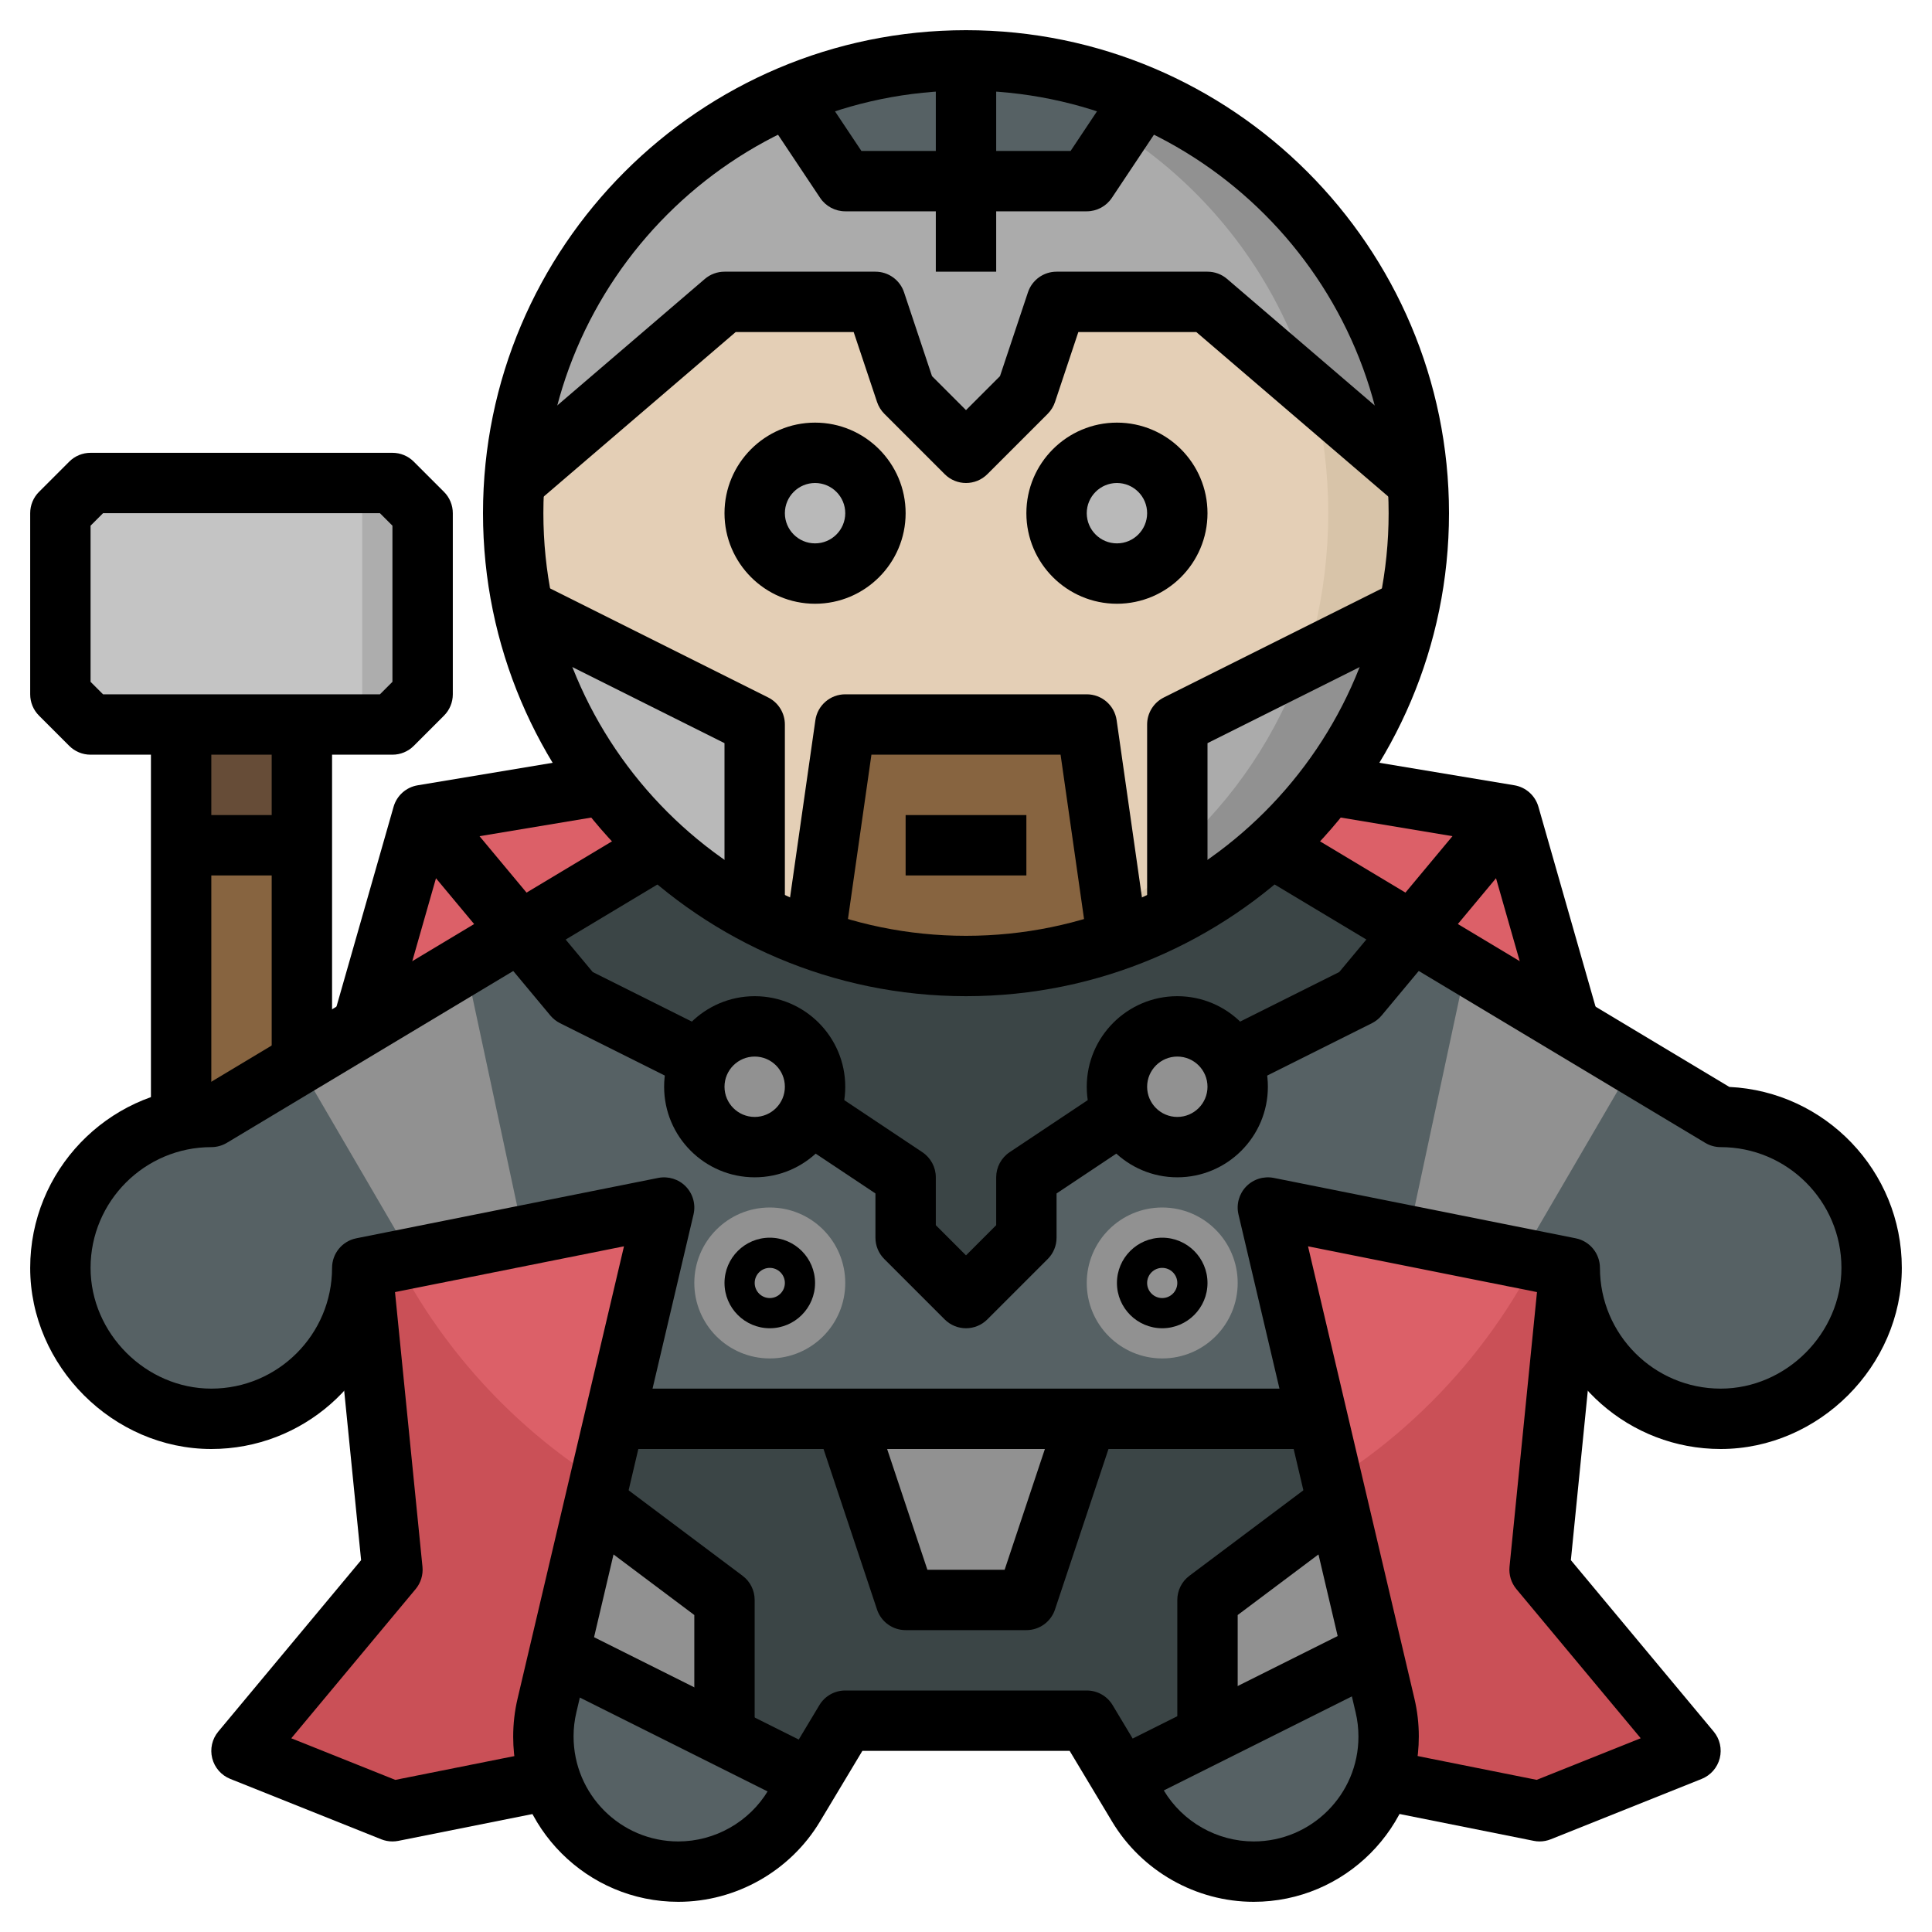 <?xml version="1.0" encoding="iso-8859-1"?>
<!-- Generator: Adobe Illustrator 22.1.0, SVG Export Plug-In . SVG Version: 6.00 Build 0)  -->
<svg xmlns="http://www.w3.org/2000/svg" xmlns:xlink="http://www.w3.org/1999/xlink" version="1.1" id="Layer_3" x="0px" y="0px" viewBox="0 0 64 64" style="enable-background:new 0 0 64 64;" xml:space="preserve" width="512" height="512">
<g>
	<g>
		<rect x="6" y="24" style="fill:#876440;" width="4" height="14"/>
	</g>
	<g>
		<rect x="6" y="24" style="fill:#664C37;" width="4" height="4"/>
	</g>
	<g>
		<polygon style="fill:#ADADAD;" points="2,23 2,17 3,16 13,16 14,17 14,23 13,24 3,24   "/>
	</g>
	<g>
		<polygon style="fill:#C4C4C4;" points="12,17 11,16 3,16 2,17 2,23 3,24 11,24 12,23   "/>
	</g>
	<g>
		<path d="M13,25H3c-0.266,0-0.52-0.105-0.707-0.293l-1-1C1.105,23.52,1,23.265,1,23v-6c0-0.265,0.105-0.52,0.293-0.707l1-1    C2.48,15.105,2.734,15,3,15h10c0.266,0,0.52,0.105,0.707,0.293l1,1C14.895,16.48,15,16.735,15,17v6    c0,0.265-0.105,0.52-0.293,0.707l-1,1C13.52,24.895,13.266,25,13,25z M3.414,23h9.172L13,22.586v-5.172L12.586,17H3.414L3,17.414    v5.172L3.414,23z"/>
	</g>
	<g>
		<rect x="5" y="24" width="2" height="13"/>
	</g>
	<g>
		<rect x="6" y="27" width="4" height="2"/>
	</g>
	<g>
		<path style="fill:#DC6068;" d="M44,26l6,1l2.857,10l-0.638,2.809L51,52l5,6l-5,2c0,0-5.231-1.046-5.231-1.046    C45.174,60.724,43.501,62,41.531,62h0c-1.57,0-3.025-0.824-3.833-2.17L36,57h-8l-1.698,2.83C25.494,61.176,24.039,62,22.469,62h0    c-1.971,0-3.644-1.276-4.238-3.046L13,60l-5-2l5-6l-1.245-12.448l-0.398-3.3L14,27l6-1"/>
	</g>
	<g>
		<path style="fill:#CA5057;" d="M30,52c-9.075,0-16.651-6.366-18.537-14.873l0.293,2.425L13,52l-5,6l5,2l5.231-1.046    C18.826,60.724,20.499,62,22.469,62h0c1.57,0,3.025-0.824,3.832-2.17L28,57h2"/>
	</g>
	<g>
		<path style="fill:#CA5057;" d="M34,52c9.075,0,16.651-6.366,18.537-14.873l-0.293,2.425L51,52l5,6l-5,2l-5.231-1.046    C45.174,60.724,43.501,62,41.531,62h0c-1.57,0-3.025-0.824-3.832-2.17L36,57h-2"/>
	</g>
	<g>
		<path style="fill:#566164;" d="M42,28l15,9c2.761,0,5,2.238,5,5c0,2.703-2.297,5.001-5,5c-2.761,0-5-2.239-5-5l-10-2l3.881,16.495    C45.96,56.831,46,57.174,46,57.519v0.012C46,59.999,43.999,62,41.531,62h0c-1.57,0-3.025-0.824-3.833-2.17L36,57h-8l-1.698,2.83    C25.494,61.176,24.039,62,22.469,62h0C20.001,62,18,59.999,18,57.531v-0.012c0-0.345,0.04-0.688,0.119-1.024L22,40l-10,2    c0,2.761-2.238,5-5,5C4.297,47,2,44.703,2,42c0-2.761,2.239-5,5-5l15-9"/>
	</g>
	<g>
		<path style="fill:#3B4546;" d="M46.778,30.867L45,33l-4.211,2.105l0,0C40.461,34.45,39.783,34,39,34c-1.105,0-2,0.895-2,2    c0,0.311,0.071,0.606,0.198,0.868l0,0L34,39v2l-2,2l-2-2v-2l-3.198-2.132l0,0C26.929,36.606,27,36.311,27,36c0-1.105-0.895-2-2-2    c-0.783,0-1.461,0.45-1.789,1.105l0,0L19,33l-1.778-2.133l4.658-2.795l0,0C24.548,30.512,28.1,32,32,32s7.452-1.488,10.12-3.928    l0,0L46.778,30.867"/>
	</g>
	<g>
		<polygon style="fill:#3B4546;" points="43.647,47 20.353,47 19.7,49.775 24,53 24,57.5 26.846,58.923 28,57 36,57 37.154,58.923     40,57.5 40,53 44.3,49.775   "/>
	</g>
	<g>
		<polygon style="fill:#919191;" points="44.3,49.775 40,53 40,57.5 45.474,54.763   "/>
	</g>
	<g>
		<polygon style="fill:#919191;" points="18.526,54.763 24,57.5 24,53 19.7,49.775   "/>
	</g>
	<g>
		<polyline style="fill:#919191;" points="36,47 34,53 30,53 28,47   "/>
	</g>
	<g>
		<circle style="fill:#919191;" cx="25.5" cy="42.5" r="2.5"/>
	</g>
	<g>
		<circle style="fill:#919191;" cx="38.5" cy="42.5" r="2.5"/>
	</g>
	<g>
		<circle style="fill:#919191;" cx="25" cy="36" r="2"/>
	</g>
	<g>
		<circle style="fill:#919191;" cx="39" cy="36" r="2"/>
	</g>
	<g>
		<polygon style="fill:#919191;" points="13.642,41.672 17.342,40.932 15.418,31.949 9.901,35.259   "/>
	</g>
	<g>
		<polygon style="fill:#919191;" points="46.658,40.932 50.358,41.672 54.099,35.259 48.582,31.949   "/>
	</g>
	<g>
		<circle style="fill:#D8C4A9;" cx="32" cy="17" r="15"/>
	</g>
	<g>
		<ellipse style="fill:#E4CFB6;" cx="30.5" cy="17" rx="13.5" ry="14.924"/>
	</g>
	<g>
		<path style="fill:#919191;" d="M32,2c-7.931,0-14.408,6.16-14.947,13.955L24,10h5l1,3l2,2l2-2l1-3h5l6.947,5.955    C46.408,8.16,39.931,2,32,2z"/>
	</g>
	<g>
		<path style="fill:#ABABAB;" d="M43.44,12.948C41.801,7.099,36.711,2.693,30.5,2.076c0,0,0,0,0,0    c-0.216,0.021-0.425,0.063-0.637,0.094c-0.27,0.039-0.542,0.07-0.808,0.123c-0.228,0.045-0.449,0.109-0.673,0.165    c-0.242,0.06-0.487,0.115-0.725,0.186c-0.167,0.051-0.33,0.112-0.494,0.171c-0.067,0.023-0.133,0.046-0.2,0.07    c-0.218,0.077-0.437,0.15-0.649,0.238c-0.099,0.041-0.195,0.088-0.292,0.132c-0.145,0.063-0.288,0.13-0.431,0.198    c-0.187,0.087-0.375,0.173-0.557,0.268c-0.05,0.026-0.099,0.057-0.148,0.084c-0.199,0.108-0.394,0.223-0.588,0.34    c-0.16,0.094-0.32,0.188-0.475,0.289c-0.011,0.007-0.021,0.015-0.032,0.023c-0.241,0.159-0.475,0.328-0.706,0.5    c-0.13,0.095-0.26,0.189-0.386,0.289c-0.252,0.2-0.495,0.412-0.734,0.628c-0.102,0.091-0.204,0.181-0.303,0.275    c-0.248,0.237-0.486,0.485-0.718,0.739c-0.076,0.083-0.153,0.165-0.227,0.25c-0.24,0.275-0.469,0.56-0.689,0.852    c-0.054,0.072-0.109,0.143-0.161,0.215c-0.226,0.313-0.441,0.635-0.643,0.965c-0.035,0.059-0.072,0.117-0.107,0.176    c-0.207,0.349-0.401,0.707-0.58,1.074c-0.021,0.045-0.044,0.089-0.065,0.134c-0.183,0.384-0.35,0.775-0.501,1.176    c-0.011,0.031-0.023,0.062-0.034,0.094c-0.152,0.415-0.288,0.839-0.404,1.27c-0.005,0.019-0.01,0.037-0.014,0.056    c-0.117,0.444-0.216,0.895-0.293,1.354c-0.001,0.008-0.003,0.017-0.004,0.025c-0.078,0.468-0.134,0.943-0.168,1.425L24,10h5l1,3    l2,2l2-2l1-3h5L43.44,12.948z"/>
	</g>
	<g>
		<path style="fill:#B9B9B9;" d="M25,30.262V24l-7.657-3.829C18.287,24.555,21.144,28.222,25,30.262z"/>
	</g>
	<g>
		<path style="fill:#919191;" d="M39,30.262c3.856-2.04,6.713-5.707,7.657-10.09L39,24V30.262z"/>
	</g>
	<g>
		<path style="fill:#ABABAB;" d="M43.159,21.921L39,24v4.149C40.868,26.472,42.317,24.342,43.159,21.921z"/>
	</g>
	<g>
		<path style="fill:#566164;" d="M32,2c-2.084,0-4.067,0.426-5.871,1.194L28,6h4h4l1.871-2.806C36.067,2.426,34.084,2,32,2z"/>
	</g>
	<g>
		<path style="fill:#876440;" d="M26.983,31.122C28.554,31.68,30.237,32,32,32s3.446-0.32,5.017-0.878L36,24h-8L26.983,31.122z"/>
	</g>
	<g>
		<circle style="fill:#B9B9B9;" cx="27" cy="17" r="2"/>
	</g>
	<g>
		<circle style="fill:#B9B9B9;" cx="37" cy="17" r="2"/>
	</g>
	<g>
		<path d="M32,33c-8.822,0-16-7.178-16-16S23.178,1,32,1s16,7.178,16,16S40.822,33,32,33z M32,3c-7.72,0-14,6.28-14,14    s6.28,14,14,14s14-6.28,14-14S39.72,3,32,3z"/>
	</g>
	<g>
		<path d="M41.53,63c-1.91,0-3.707-1.018-4.689-2.655L35.434,58h-6.867l-1.407,2.345C26.177,61.982,24.38,63,22.47,63    C19.454,63,17,60.546,17,57.531c0-0.433,0.049-0.855,0.146-1.265l3.524-14.98l-7.728,1.545C12.536,45.748,10.026,48,7,48    c-3.252,0-6-2.748-6-6c0-3.211,2.537-5.842,5.712-5.993l14.773-8.864l1.029,1.715l-15,9C7.359,37.951,7.182,38,7,38    c-2.206,0-4,1.794-4,4c0,2.168,1.832,4,4,4c2.206,0,4-1.794,4-4c0-0.477,0.337-0.887,0.804-0.98l10-2    c0.335-0.065,0.679,0.041,0.915,0.285s0.333,0.593,0.255,0.924l-3.881,16.495C19.031,56.985,19,57.252,19,57.519    C19,59.444,20.557,61,22.47,61c1.212,0,2.352-0.646,2.975-1.685l1.698-2.83C27.323,56.184,27.648,56,28,56h8    c0.352,0,0.677,0.184,0.857,0.485l1.698,2.83C39.179,60.354,40.318,61,41.53,61c1.913,0,3.47-1.556,3.47-3.469    c0-0.279-0.031-0.546-0.093-0.806l-3.881-16.496c-0.078-0.331,0.019-0.68,0.255-0.924s0.581-0.351,0.915-0.285l10,2    C52.663,41.113,53,41.523,53,42c0,2.206,1.794,4,4,4c2.168,0,4-1.832,4-4c0-2.206-1.794-4-4-4c-0.182,0-0.359-0.049-0.515-0.143    l-15-9l1.029-1.715l14.773,8.864C60.463,36.158,63,38.788,63,42c0,3.252-2.748,6-6,6c-3.026,0-5.536-2.252-5.942-5.169    l-7.728-1.545l3.524,14.98C46.951,56.676,47,57.098,47,57.519C47,60.546,44.546,63,41.53,63z"/>
	</g>
	<g>
		<rect x="20" y="46" width="24" height="2"/>
	</g>
	<g>
		<rect x="22" y="52.528" transform="matrix(0.447 -0.894 0.894 0.447 -38.268 52.081)" width="2" height="8.944"/>
	</g>
	<g>
		<rect x="36.528" y="56" transform="matrix(0.894 -0.447 0.447 0.894 -21.163 24.353)" width="8.944" height="2"/>
	</g>
	<g>
		<path d="M25,57h-2v-3.5l-3.6-2.7l1.199-1.6l4,3c0.252,0.188,0.4,0.485,0.4,0.8V57z"/>
	</g>
	<g>
		<path d="M41,57h-2v-4c0-0.315,0.148-0.611,0.4-0.8l4-3l1.199,1.6L41,53.5V57z"/>
	</g>
	<g>
		<path d="M34,54h-4c-0.431,0-0.812-0.275-0.948-0.684l-2-6l1.896-0.633L30.721,52h2.559l1.772-5.316l1.896,0.633l-2,6    C34.812,53.725,34.431,54,34,54z"/>
	</g>
	<g>
		<path d="M32,44c-0.256,0-0.512-0.098-0.707-0.293l-2-2C29.105,41.52,29,41.265,29,41v-1.465l-2.555-1.703l1.109-1.664l3,2    C30.833,38.354,31,38.666,31,39v1.586l1,1l1-1V39c0-0.334,0.167-0.646,0.445-0.832l3-2l1.109,1.664L35,39.535V41    c0,0.265-0.105,0.52-0.293,0.707l-2,2C32.512,43.902,32.256,44,32,44z"/>
	</g>
	<g>
		<path d="M25.5,44c-0.827,0-1.5-0.673-1.5-1.5s0.673-1.5,1.5-1.5s1.5,0.673,1.5,1.5S26.327,44,25.5,44z M25.5,42    c-0.275,0-0.5,0.224-0.5,0.5s0.225,0.5,0.5,0.5s0.5-0.224,0.5-0.5S25.775,42,25.5,42z"/>
	</g>
	<g>
		<path d="M38.5,44c-0.827,0-1.5-0.673-1.5-1.5s0.673-1.5,1.5-1.5s1.5,0.673,1.5,1.5S39.327,44,38.5,44z M38.5,42    c-0.275,0-0.5,0.224-0.5,0.5s0.225,0.5,0.5,0.5s0.5-0.224,0.5-0.5S38.775,42,38.5,42z"/>
	</g>
	<g>
		<rect x="9" y="24" width="2" height="11"/>
	</g>
	<g>
		<path d="M26,30h-2v-5.382l-7.447-3.724l0.895-1.789l8,4C25.786,23.275,26,23.621,26,24V30z"/>
	</g>
	<g>
		<path d="M40,30h-2v-6c0-0.379,0.214-0.725,0.553-0.895l8-4l0.895,1.789L40,24.618V30z"/>
	</g>
	<g>
		<rect x="30" y="27" width="4" height="2"/>
	</g>
	<g>
		<path d="M36.01,31.142L35.133,25h-6.266l-0.877,6.142l-1.98-0.283l1-7C27.08,23.366,27.502,23,28,23h8    c0.498,0,0.92,0.366,0.99,0.858l1,7L36.01,31.142z"/>
	</g>
	<g>
		<path d="M46.35,16.759L39.63,11h-3.909l-0.772,2.316c-0.049,0.147-0.132,0.281-0.241,0.391l-2,2c-0.391,0.391-1.023,0.391-1.414,0    l-2-2c-0.109-0.11-0.192-0.244-0.241-0.391L28.279,11H24.37l-6.72,5.759l-1.301-1.519l7-6C23.53,9.085,23.762,9,24,9h5    c0.431,0,0.812,0.275,0.948,0.684l0.926,2.776L32,13.586l1.126-1.126l0.926-2.776C34.188,9.275,34.569,9,35,9h5    c0.238,0,0.47,0.085,0.65,0.241l7,6L46.35,16.759z"/>
	</g>
	<g>
		<rect x="31" y="2" width="2" height="7"/>
	</g>
	<g>
		<path d="M36,7h-8c-0.334,0-0.646-0.167-0.832-0.445l-2-3l1.664-1.109L28.535,5h6.93l1.703-2.555l1.664,1.109l-2,3    C36.646,6.833,36.334,7,36,7z"/>
	</g>
	<g>
		<path d="M27,20c-1.654,0-3-1.346-3-3s1.346-3,3-3s3,1.346,3,3S28.654,20,27,20z M27,16c-0.552,0-1,0.449-1,1s0.448,1,1,1    s1-0.449,1-1S27.552,16,27,16z"/>
	</g>
	<g>
		<path d="M37,20c-1.654,0-3-1.346-3-3s1.346-3,3-3s3,1.346,3,3S38.654,20,37,20z M37,16c-0.552,0-1,0.449-1,1s0.448,1,1,1    s1-0.449,1-1S37.552,16,37,16z"/>
	</g>
	<g>
		<path d="M25,39c-1.654,0-3-1.346-3-3s1.346-3,3-3s3,1.346,3,3S26.654,39,25,39z M25,35c-0.552,0-1,0.449-1,1s0.448,1,1,1    s1-0.449,1-1S25.552,35,25,35z"/>
	</g>
	<g>
		<path d="M39,39c-1.654,0-3-1.346-3-3s1.346-3,3-3s3,1.346,3,3S40.654,39,39,39z M39,35c-0.552,0-1,0.449-1,1s0.448,1,1,1    s1-0.449,1-1S39.552,35,39,35z"/>
	</g>
	<g>
		<path d="M22.553,35.895l-4-2c-0.123-0.062-0.232-0.148-0.321-0.254l-5-6l1.537-1.28l4.866,5.839l3.812,1.906L22.553,35.895z"/>
	</g>
	<g>
		<path d="M12.962,34.275l-1.924-0.55l2-7c0.106-0.371,0.417-0.648,0.798-0.711l6-1l0.328,1.973l-5.376,0.896L12.962,34.275z"/>
	</g>
	<g>
		<path d="M13,61c-0.127,0-0.253-0.024-0.371-0.071l-5-2c-0.298-0.119-0.52-0.373-0.599-0.684c-0.078-0.31-0.004-0.639,0.201-0.885    l4.731-5.678L11.005,42.1l1.99-0.199l1,10c0.026,0.267-0.055,0.534-0.227,0.74l-4.119,4.942l3.446,1.378l4.708-0.941l0.393,1.961    l-5,1C13.131,60.994,13.065,61,13,61z"/>
	</g>
	<g>
		<path d="M51,61c-0.065,0-0.131-0.006-0.196-0.02l-5-1l0.393-1.961l4.708,0.941l3.446-1.378l-4.119-4.942    c-0.172-0.206-0.253-0.473-0.227-0.74l1-10l1.99,0.199l-0.958,9.583l4.731,5.678c0.205,0.246,0.279,0.575,0.201,0.885    c-0.079,0.311-0.301,0.564-0.599,0.684l-5,2C51.253,60.976,51.127,61,51,61z"/>
	</g>
	<g>
		<path d="M41.447,35.895l-0.895-1.789l3.812-1.906l4.866-5.839l1.537,1.28l-5,6c-0.089,0.106-0.198,0.192-0.321,0.254    L41.447,35.895z"/>
	</g>
	<g>
		<path d="M51.038,34.275l-1.826-6.393l-5.376-0.896l0.328-1.973l6,1c0.381,0.063,0.691,0.34,0.798,0.711l2,7L51.038,34.275z"/>
	</g>
</g>
</svg>
